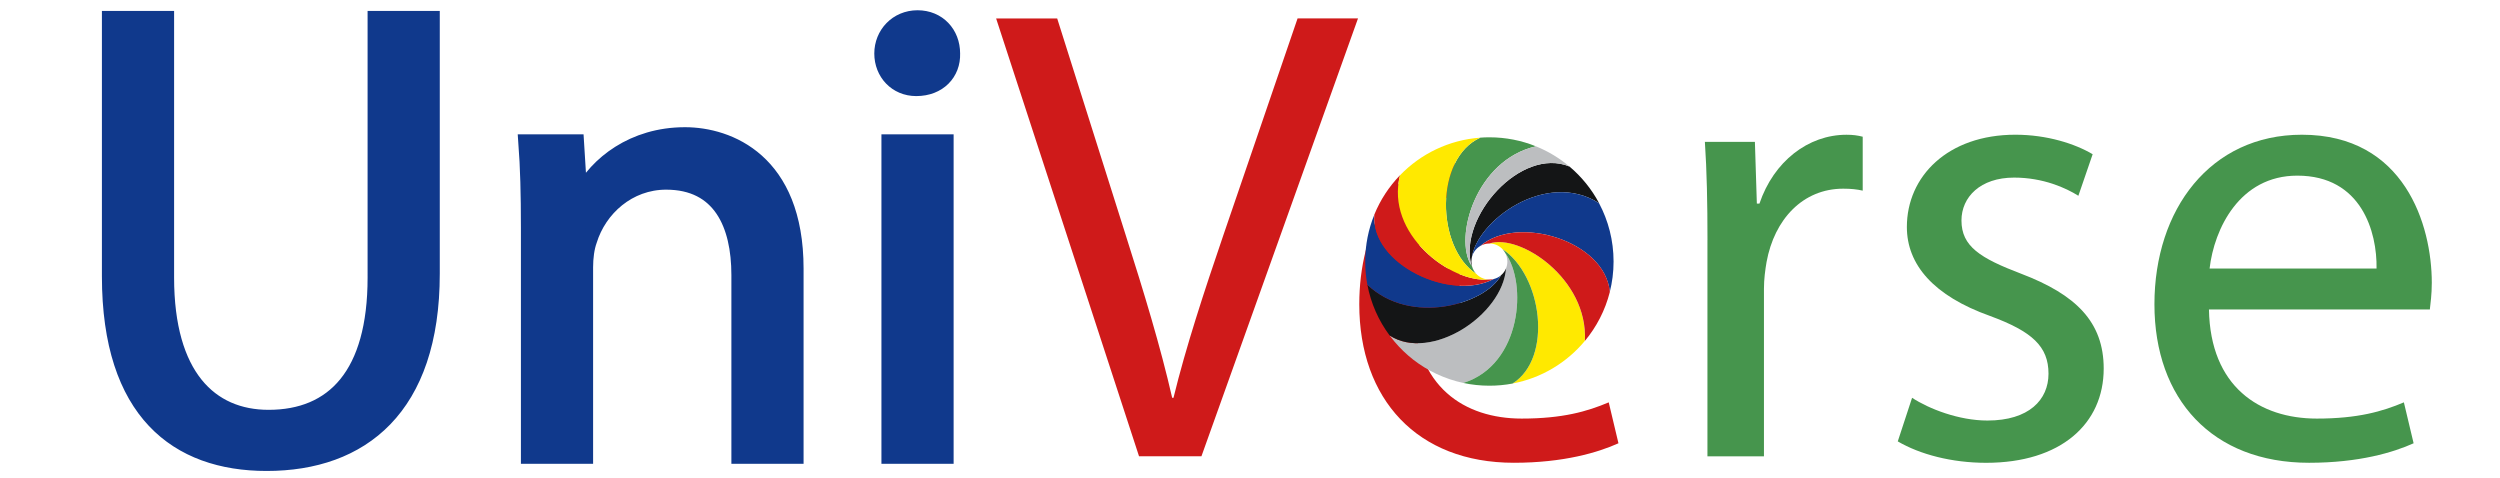<?xml version="1.0" encoding="UTF-8"?>
<svg id="Layer_1" data-name="Layer 1" xmlns="http://www.w3.org/2000/svg" viewBox="0 0 665.28 127.1">
  <path d="M428.1,107.07c-5.71,2.42-12.27,4.32-23.16,4.32-15.22,0-28.36-8.47-28.7-29.04h12.43l-.44-10.89h-11.82c.82-7.12,4.16-15.91,10.99-20.85l-.5-12.26c-15.91,6.09-25.18,22.69-25.18,42.62,0,25.24,15.38,42.18,41.14,42.18,13.31,0,22.47-2.77,27.83-5.19l-2.59-10.89Z" fill="#cf1a1a" stroke-width="0"/>
  <g>
    <path d="M425.54,54.08c-14.11-9.04-32.71,4.77-33.92,14.73-.04.25-.06.51-.06.78,0,.45.06.89.18,1.3-.07-.09-.13-.18-.19-.28-3.47-12.94,13.28-31.61,26.1-26.3,3.22,2.71,5.91,6.03,7.9,9.77Z" fill="#141516" stroke-width="0"/>
    <path d="M389.41,101.91c-4.95-1.06-9.49-3.22-13.35-6.21-1.83-1.44-3.51-3.05-4.99-4.82-.45-.52-.88-1.06-1.29-1.61,10.98,7.1,30.07-5.35,31-17.88h0c.22-.56.35-1.17.35-1.8,0-.86-.23-1.67-.63-2.37,6.04,8.19,4.39,29.83-11.09,34.69Z" fill="#bcbec0" stroke-width="0"/>
    <path d="M391.54,70.62c.06.09.12.18.19.28.21.76.61,1.44,1.13,1.99-10.74-7-11.13-30.77,1.08-36.26h0c.79-.06,1.59-.09,2.4-.09,4.38,0,8.57.85,12.39,2.4-16.07,3.65-21.87,24.38-17.2,31.67Z" fill="#46954d" stroke-width="0"/>
    <path d="M408.74,38.94c3.26,1.32,6.26,3.14,8.9,5.37-12.82-5.31-29.57,13.37-26.1,26.3-4.68-7.29,1.12-28.02,17.2-31.67Z" fill="#bcbec0" stroke-width="0"/>
    <path d="M421.75,90.72c-4.81,5.78-11.56,9.9-19.25,11.34,10.84-6.84,7.87-28.78-2.69-35.78-.87-.92-2.1-1.49-3.47-1.49,8.03-2.69,26.28,9.31,25.41,25.92Z" fill="#ffe900" stroke-width="0"/>
    <path d="M429.39,69.59c0,2.8-.35,5.53-1.01,8.13-1.17-13.6-24.51-20.72-34.42-12.29,0,0,0,0,0,0-1.23.7-2.12,1.93-2.35,3.38,1.22-9.96,19.81-23.77,33.92-14.73,2.46,4.63,3.86,9.9,3.86,15.51Z" fill="#10398c" stroke-width="0"/>
    <path d="M400.78,71.39c-.92,12.53-20.01,24.98-30.99,17.88-2.92-3.93-4.98-8.52-5.92-13.51,11.6,11.08,31.45,5.16,35.55-2.49h0c.59-.5,1.07-1.14,1.36-1.87Z" fill="#141516" stroke-width="0"/>
    <path d="M399.42,73.27c-4.1,7.65-23.95,13.57-35.55,2.49h0c-.38-2-.57-4.06-.57-6.17,0-4.41.86-8.62,2.43-12.46-.94,13.29,20.37,23.17,31.76,17.12,0,0,.01,0,.02,0,.72-.18,1.37-.51,1.92-.97Z" fill="#10398c" stroke-width="0"/>
    <path d="M428.39,77.72s0,0,0,0c-1.23,4.85-3.53,9.27-6.63,13,.87-16.61-17.38-28.62-25.41-25.92-.86,0-1.67.23-2.37.63,9.91-8.43,33.24-1.31,34.42,12.29Z" fill="#cf1a1a" stroke-width="0"/>
    <path d="M397.48,74.24c-11.38,6.05-32.7-3.83-31.76-17.12h0s0-.02.01-.03c0,0,0,0,0,0,1.6-3.92,3.93-7.46,6.83-10.46-4,15.66,13.55,28.7,23.57,27.75,0,0,0,0,0,0h0c.06,0,.13,0,.19,0,.39,0,.77-.05,1.14-.14Z" fill="#cf1a1a" stroke-width="0"/>
    <path d="M396.14,74.38c-10.02.95-27.57-12.09-23.57-27.75,5.49-5.68,13-9.4,21.37-10-12.21,5.49-11.82,29.26-1.08,36.26,0,0,0,0,0,0,.83.88,1.99,1.44,3.28,1.49Z" fill="#ffe900" stroke-width="0"/>
    <path d="M402.5,102.07c-2,.38-4.06.57-6.16.57-2.38,0-4.7-.25-6.93-.73,15.49-4.85,17.13-26.49,11.09-34.69,0,0,0,0,0-.01-.19-.33-.42-.64-.69-.92,10.56,6.99,13.53,28.94,2.69,35.78Z" fill="#46954d" stroke-width="0"/>
    <path d="M391.66,71.02c-.04-.13-.08-.27-.12-.4" fill="none" stroke-width="0"/>
    <path d="M401.13,69.59c0,.63-.13,1.24-.35,1.8h0c-.3.73-.77,1.37-1.36,1.87h0c-.55.47-1.2.8-1.92.98,0,0-.01,0-.02,0-.36.09-.75.14-1.14.14-.06,0-.13,0-.19,0h0s0,0,0,0c-1.29-.05-2.45-.61-3.28-1.49,0,0,0,0,0,0-.52-.55-.92-1.23-1.13-1.99-.12-.42-.18-.85-.18-1.3,0-.26.02-.52.06-.78.24-1.45,1.12-2.68,2.35-3.38,0,0,0,0,0,0,.7-.4,1.51-.63,2.37-.63,1.37,0,2.6.57,3.47,1.49.27.28.5.59.69.92,0,0,0,0,0,.01.4.7.63,1.51.63,2.37Z" fill="none" stroke-width="0"/>
    <path d="M393.96,65.43c-.13.11-.26.22-.38.34" fill="none" stroke-width="0"/>
  </g>
  <path d="M44.33,4.91v68.98c0,26.1,11.58,37.17,27.14,37.17,17.29,0,28.35-11.41,28.35-37.17V4.91h15.21v67.94c0,35.78-18.84,50.48-44.08,50.48-23.86,0-41.83-13.66-41.83-49.79V4.91h15.21Z" fill="#10398c" stroke="#10398c" stroke-linecap="round" stroke-miterlimit="10" stroke-width="4"/>
  <path d="M140.62,60.4c0-8.64-.17-15.73-.69-22.65h13.48l.86,13.83h.35c4.15-7.95,13.83-15.73,27.66-15.73,11.58,0,29.56,6.92,29.56,35.61v49.96h-15.21v-48.23c0-13.48-5.01-24.72-19.36-24.72-10.03,0-17.8,7.09-20.4,15.56-.69,1.9-1.04,4.49-1.04,7.09v50.31h-15.21v-61.02Z" fill="#10398c" stroke="#10398c" stroke-linecap="round" stroke-miterlimit="10" stroke-width="4"/>
  <path d="M253.5,14.24c.17,5.19-3.63,9.33-9.68,9.33-5.36,0-9.16-4.15-9.16-9.33s3.98-9.51,9.51-9.51,9.33,4.15,9.33,9.51ZM236.56,121.42V37.75h15.21v83.67h-15.21Z" fill="#10398c" stroke="#10398c" stroke-linecap="round" stroke-miterlimit="10" stroke-width="4"/>
  <path d="M303.11,121.42L265.08,4.91h16.25l18.15,57.39c5.01,15.73,9.33,29.91,12.45,43.56h.35c3.29-13.48,8.12-28.18,13.31-43.39l19.71-57.57h16.08l-41.66,116.51h-16.59Z" fill="#cf1a1a" stroke-width="0"/>
  <path d="M454.38,63.86c0-9.85-.17-18.32-.69-26.1h13.31l.52,16.42h.69c3.8-11.24,12.97-18.32,23.16-18.32,1.73,0,2.94.17,4.32.52v14.35c-1.56-.35-3.11-.52-5.19-.52-10.72,0-18.32,8.12-20.4,19.53-.35,2.08-.69,4.5-.69,7.09v44.6h-15.04v-57.56Z" fill="#46954d" stroke-width="0"/>
  <path d="M508.83,105.86c4.49,2.94,12.45,6.05,20.05,6.05,11.06,0,16.25-5.53,16.25-12.45,0-7.26-4.32-11.24-15.56-15.38-15.04-5.36-22.13-13.66-22.13-23.68,0-13.48,10.89-24.55,28.87-24.55,8.47,0,15.9,2.42,20.57,5.19l-3.8,11.06c-3.28-2.07-9.33-4.84-17.11-4.84-8.99,0-14,5.19-14,11.41,0,6.92,5.01,10.03,15.9,14.18,14.52,5.53,21.95,12.79,21.95,25.24,0,14.69-11.41,25.07-31.29,25.07-9.16,0-17.63-2.25-23.51-5.7l3.8-11.58Z" fill="#46954d" stroke-width="0"/>
  <path d="M587.83,82.35c.35,20.57,13.48,29.04,28.7,29.04,10.89,0,17.46-1.9,23.17-4.32l2.59,10.89c-5.36,2.42-14.52,5.19-27.83,5.19-25.76,0-41.14-16.94-41.14-42.18s14.87-45.12,39.24-45.12c27.31,0,34.57,24.03,34.57,39.41,0,3.11-.35,5.53-.52,7.09h-58.77ZM632.43,71.46c.17-9.68-3.98-24.72-21.09-24.72-15.38,0-22.13,14.18-23.34,24.72h44.43Z" fill="#46954d" stroke-width="0"/>
</svg>